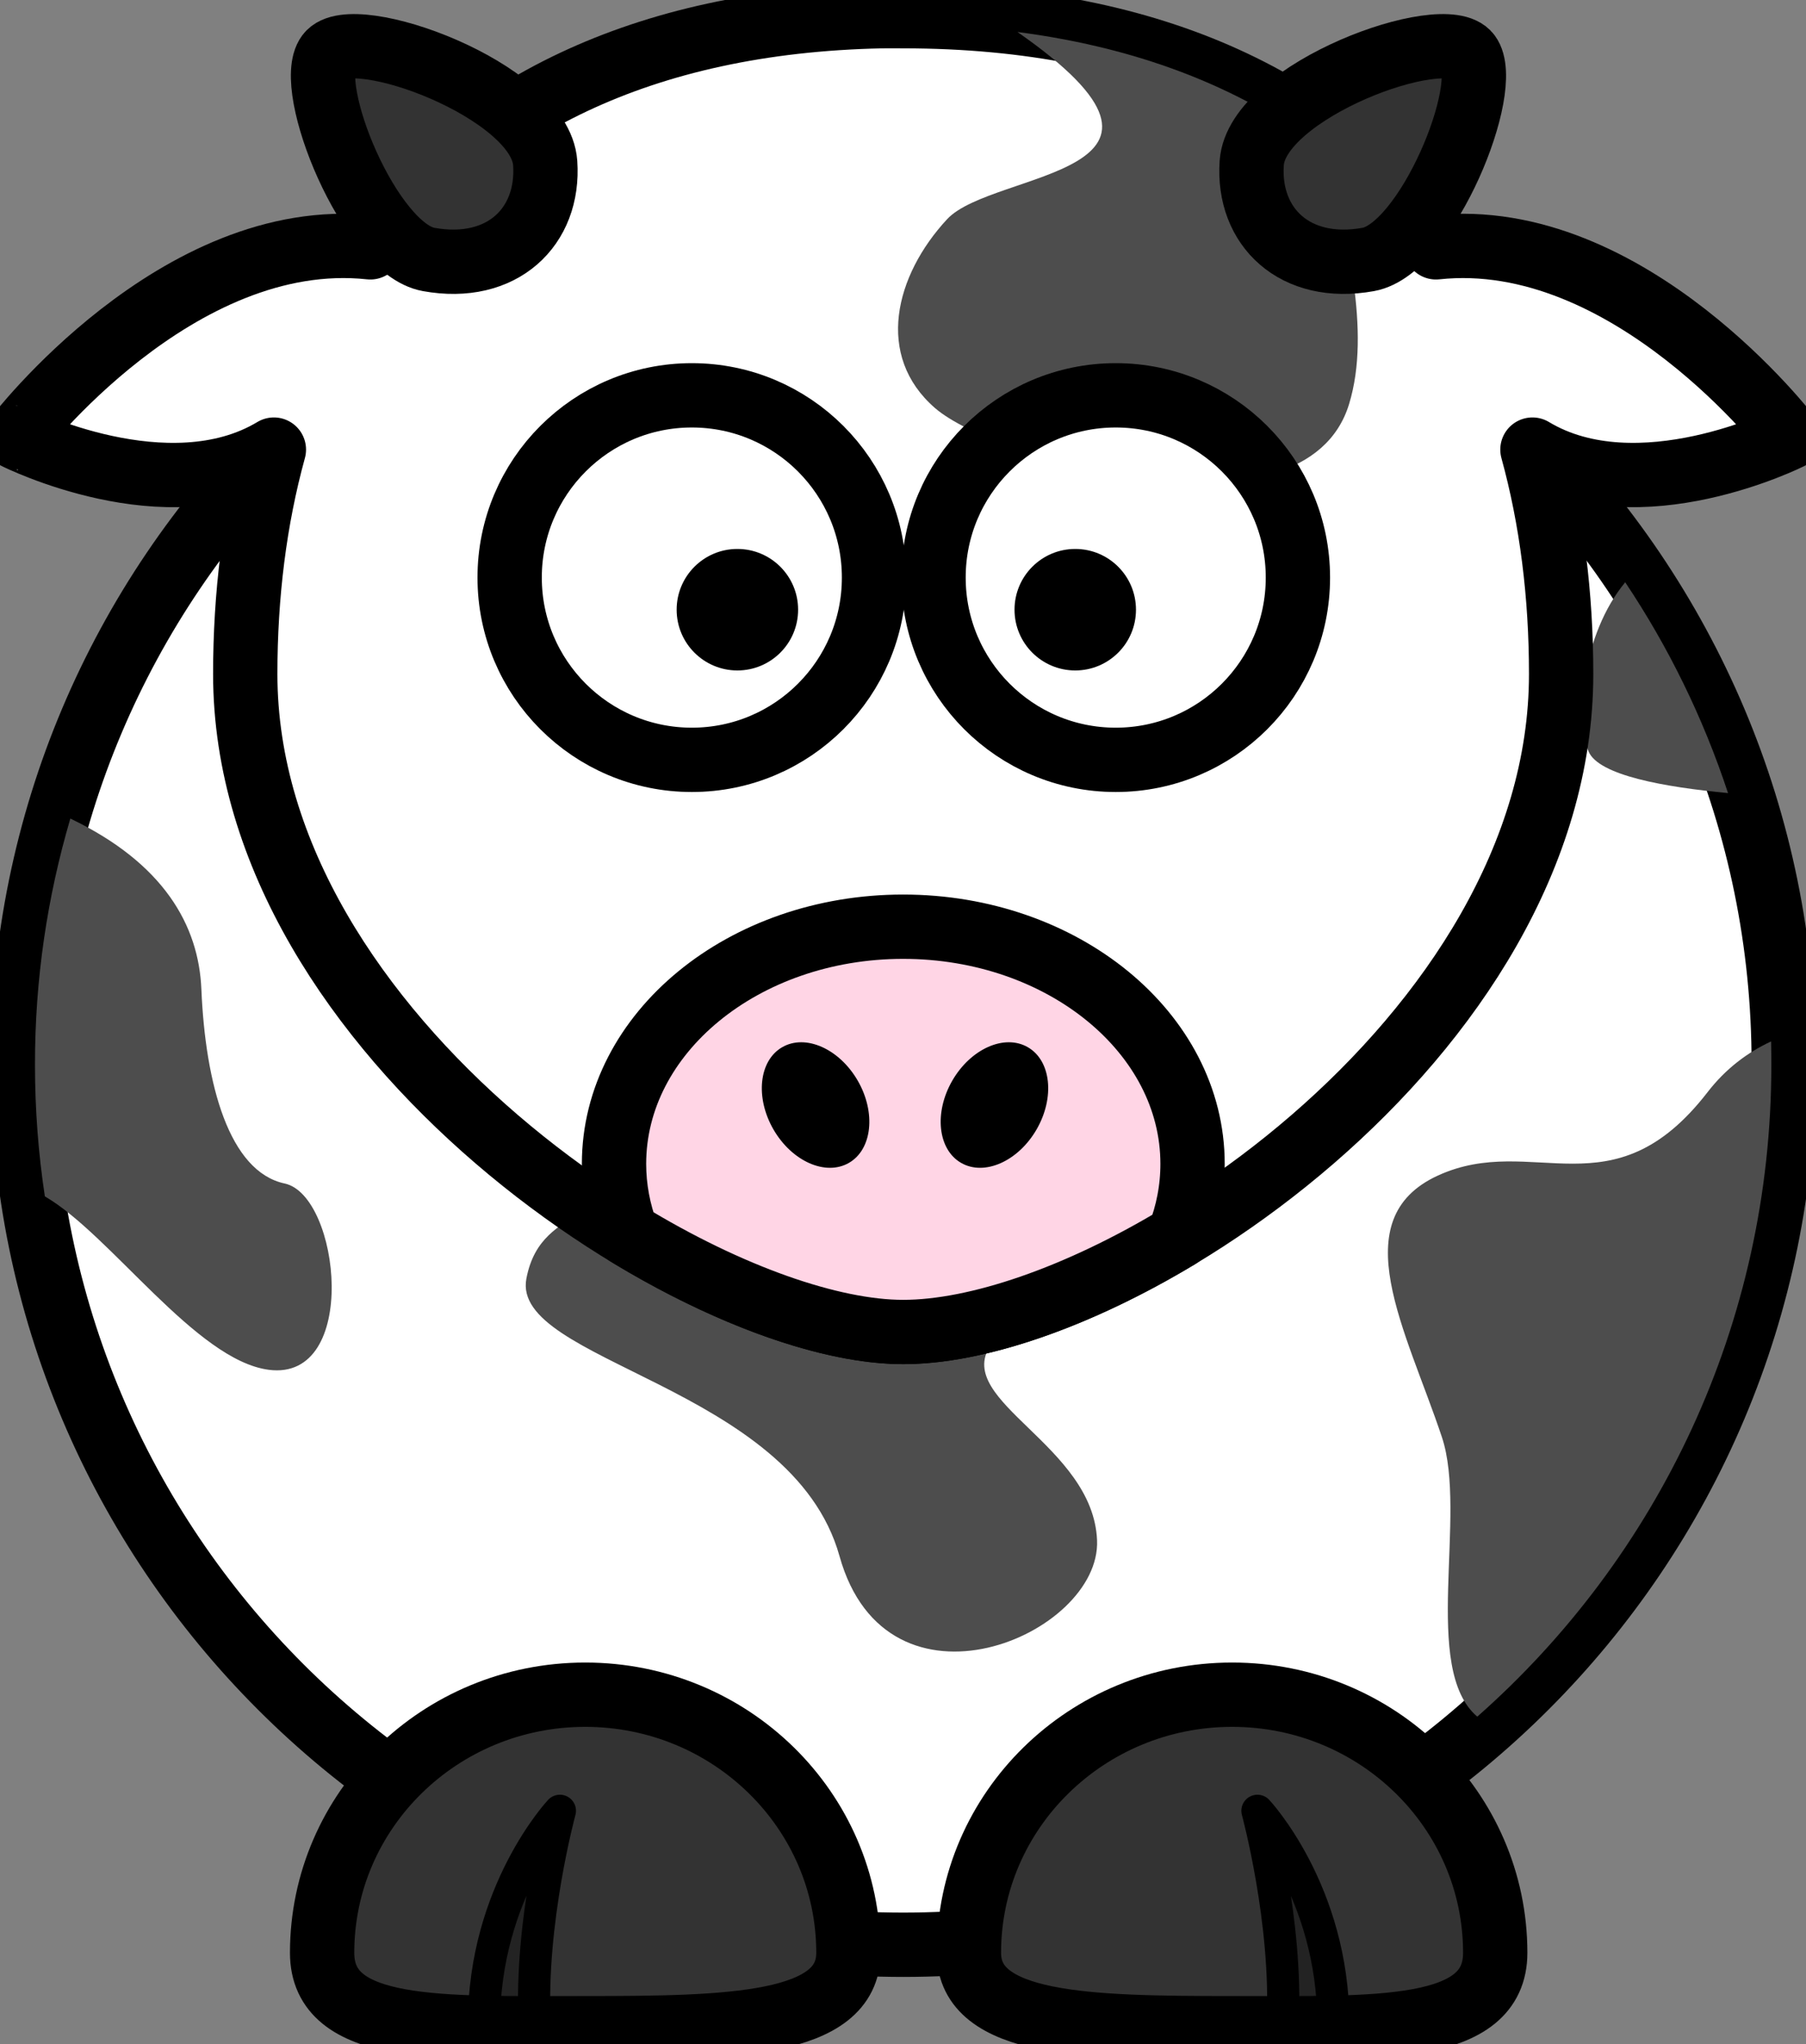 <?xml version="1.0" encoding="UTF-8" standalone="no"?>
<!-- Created with Inkscape (http://www.inkscape.org/) -->

<svg
   xmlns:dc="http://purl.org/dc/elements/1.1/"
   xmlns:cc="http://creativecommons.org/ns#"
   xmlns:rdf="http://www.w3.org/1999/02/22-rdf-syntax-ns#"
   xmlns:svg="http://www.w3.org/2000/svg"
   xmlns="http://www.w3.org/2000/svg"
   xmlns:sodipodi="http://sodipodi.sourceforge.net/DTD/sodipodi-0.dtd"
   xmlns:inkscape="http://www.inkscape.org/namespaces/inkscape"
   id="svg2"
   viewBox="0 0 224.66 254.27"
   version="1.0"
   inkscape:version="0.48.5 r10040"
   width="100%"
   height="100%"
   sodipodi:docname="cow.svg"
   inkscape:export-filename="/home/alex/dev/space-boat/android/assets/art/cow.png"
   inkscape:export-xdpi="50.560001"
   inkscape:export-ydpi="50.560001">
  <rect x="0" y="0" width="224.66" height="254.27" fill="#808080" stroke="none"/>
  <defs
     id="defs28" />
  <sodipodi:namedview
     pagecolor="#ffffff"
     bordercolor="#666666"
     borderopacity="1"
     objecttolerance="10"
     gridtolerance="10"
     guidetolerance="10"
     inkscape:pageopacity="0"
     inkscape:pageshadow="2"
     inkscape:window-width="1421"
     inkscape:window-height="714"
     id="namedview26"
     showgrid="false"
     inkscape:zoom="1.8562945"
     inkscape:cx="24.724219"
     inkscape:cy="124.44752"
     inkscape:window-x="2220"
     inkscape:window-y="290"
     inkscape:window-maximized="0"
     inkscape:current-layer="svg2" />
  <path
     inkscape:connector-curvature="0"
     d="M 221.892,132.322 C 221.916,192.821 172.867,241.883 112.355,241.883 51.856,241.883 2.807,192.821 2.819,132.322 2.807,71.81 51.856,22.749 112.355,22.749 c 60.511,0 109.561,49.061 109.536,109.573 z"
     style="fill:#ffffff;stroke:#000000;stroke-width:8;stroke-linecap:round;stroke-linejoin:round;stroke-miterlimit:4;stroke-dasharray:none"
     id="path2383" />
  <path
     inkscape:connector-curvature="0"
     d="m 202.17,72.42 c -5.4,6.55 -6.24,17.01 -4.56,21.04 1.24,2.98 9.47,4.44 17.35,5.18 -3.09,-9.37 -7.41,-18.18 -12.79,-26.22 z M 8.75,101.81 c -2.86,9.72 -4.41,19.98 -4.4,30.63 0,5.56 0.42,11.03 1.23,16.36 8.18,4.75 18.8,20.39 27.85,21.57 11.34,1.48 8.88,-21.69 1.98,-23.17 -6.91,-1.48 -9.86,-12.33 -10.36,-24.16 -0.33,-7.94 -4.68,-15.67 -16.3,-21.23 z m 211.54,27.73 c -2.92,1.36 -5.63,3.39 -7.89,6.32 -11.83,15.28 -21.69,4.93 -33.53,10.35 -11.83,5.43 -3.94,19.23 0.5,32.54 3.21,9.64 -2.61,28.82 4.4,34.76 22.44,-19.8 36.59,-48.79 36.58,-81.07 0,-0.97 -0.01,-1.93 -0.03,-2.9 -0.01,0.01 -0.03,0 -0.03,0 z m -146.92,9.28 c 4.93,15.28 -5.92,9.86 -7.89,20.21 -1.97,10.36 33.03,13.31 38.95,34.51 5.91,21.2 32.54,9.86 32.04,-1.97 -0.49,-11.83 -17.74,-17.25 -13.31,-24.16 4.44,-6.9 13.31,-21.2 13.31,-21.2 l -63.1,-7.39 z"
     style="fill:#4d4d4d;fill-rule:evenodd"
     id="path3173" />
  <path
     inkscape:connector-curvature="0"
     d="m 120.53,242.88 c 0,9.09 14.67,9.38 32.74,9.38 18.07,0 32.73,0.69 32.73,-9.38 0,-17.72 -14.66,-32.1 -32.73,-32.1 -18.07,0 -32.74,14.38 -32.74,32.1 z"
     style="fill:#333333;stroke:#000000;stroke-width:8;stroke-linecap:round;stroke-linejoin:round;stroke-miterlimit:4;stroke-dasharray:none"
     id="path3172" />
  <path
     inkscape:connector-curvature="0"
     d="m 165.86,251.66 c 0,-16.37 -9.44,-26.44 -9.44,-26.44 0,0 3.77,13.85 3.14,26.44 h 6.3 z"
     style="fill:#000000;fill-opacity:0.314;fill-rule:evenodd;stroke:#000000;stroke-width:4;stroke-linejoin:round"
     id="path3174" />
  <path
     inkscape:connector-curvature="0"
     d="M 109.7,2.014 C 79.566,2.624 58.763,13.667 46.07,30.764 22.006,28.176 2.008,54.389 2.008,54.389 c -5e-4,0 18.891,9.451 32.062,1.531 -2.399,8.71 -3.562,18.11 -3.562,27.91 0,45.17 56.125,81.84 81.842,81.84 26.72,0 81.85,-36.67 81.85,-81.84 0,-9.8 -1.17,-19.2 -3.57,-27.91 13.17,7.92 32.03,-1.531 32.03,-1.531 0,0 -19.97,-26.205 -44.03,-23.625 -13.06,-17.595 -34.71,-28.75 -66.28,-28.75 -0.89,0 -1.78,-0.018 -2.65,0 z"
     style="fill:#ffffff;stroke:#000000;stroke-width:8;stroke-linecap:round;stroke-linejoin:round;stroke-miterlimit:4;stroke-dasharray:none"
     id="path3155" />
  <path
     inkscape:connector-curvature="0"
     d="m 126.57,3.98 c 25.72,17.92 -3.05,17.14 -8.75,23.28 -6.5,7 -9,17 -1.5,23.5 7.5,6.5 46,17.5 51.5,-0.5 2.83,-9.28 -0.57,-20.8 -2.35,-30.97 -10.02,-7.86 -22.9,-13.24 -38.9,-15.31 z"
     style="fill:#4d4d4d;fill-rule:evenodd"
     id="path3185" />
  <path
     inkscape:connector-curvature="0"
     d="m 108.725,71.839 c 0.005,12.517 -10.143,22.668 -22.663,22.668 -12.517,0 -22.665,-10.151 -22.663,-22.668 -0.003,-12.52 10.146,-22.67 22.663,-22.67 12.52,0 22.668,10.151 22.663,22.67 z"
     style="fill:#ffffff;stroke:#000000;stroke-width:8;stroke-linecap:round;stroke-linejoin:round;stroke-miterlimit:4;stroke-dasharray:none"
     id="path3157" />
  <path
     inkscape:connector-curvature="0"
     d="m 161.455,71.839 c 0.005,12.517 -10.143,22.668 -22.663,22.668 -12.517,0 -22.665,-10.151 -22.663,-22.668 -0.003,-12.52 10.146,-22.67 22.663,-22.67 12.52,0 22.668,10.151 22.663,22.67 z"
     style="fill:#ffffff;stroke:#000000;stroke-width:8;stroke-linecap:round;stroke-linejoin:round;stroke-miterlimit:4;stroke-dasharray:none"
     id="path3159" />
  <path
     inkscape:connector-curvature="0"
     d="m 141.311,75.833 c 0.002,4.172 -3.381,7.556 -7.554,7.556 -4.172,0 -7.555,-3.383 -7.554,-7.556 -8.4e-4,-4.173 3.382,-7.557 7.554,-7.557 4.173,0 7.556,3.383 7.554,7.557 z"
     style="fill:#000000"
     id="path3161" />
  <path
     inkscape:connector-curvature="0"
     d="m 99.281,75.833 c 0.002,4.172 -3.381,7.556 -7.554,7.556 -4.172,0 -7.555,-3.383 -7.554,-7.556 -8.39e-4,-4.173 3.382,-7.557 7.554,-7.557 4.173,0 7.556,3.383 7.554,7.557 z"
     style="fill:#000000"
     id="path3163" />
  <path
     inkscape:connector-curvature="0"
     d="m 112.35,115.26 c -19.861,0 -35.968,13.22 -35.968,29.5 0,3.02 0.565,5.95 1.594,8.69 12.712,7.74 25.394,12.22 34.374,12.22 9.2,0 21.76,-4.33 34.28,-11.88 1.12,-2.84 1.72,-5.88 1.72,-9.03 0,-16.28 -16.14,-29.5 -36,-29.5 z"
     style="fill:#ffd5e5;stroke:#000000;stroke-width:8;stroke-linecap:round;stroke-linejoin:round;stroke-miterlimit:4;stroke-dasharray:none"
     id="path3210" />
  <path
     inkscape:connector-curvature="0"
     d="m 105.54,242.88 c 0,9.09 -14.67,9.38 -32.74,9.38 -18.07,0 -32.73,0.69 -32.73,-9.38 0,-17.72 14.66,-32.1 32.73,-32.1 18.07,0 32.74,14.38 32.74,32.1 z"
     style="fill:#333333;stroke:#000000;stroke-width:8;stroke-linecap:round;stroke-linejoin:round;stroke-miterlimit:4;stroke-dasharray:none"
     id="path3329" />
  <path
     inkscape:connector-curvature="0"
     d="m 60.21,251.66 c 0,-16.37 9.44,-26.44 9.44,-26.44 0,0 -3.77,13.85 -3.14,26.44 h -6.3 z"
     style="fill:#000000;fill-opacity:0.314;fill-rule:evenodd;stroke:#000000;stroke-width:4;stroke-linejoin:round"
     id="path3331" />
  <path
     inkscape:connector-curvature="0"
     d="m 128.95,140.47 c -2.29,3.97 -6.5,5.84 -9.4,4.16 -2.89,-1.67 -3.38,-6.25 -1.09,-10.22 2.29,-3.97 6.5,-5.84 9.4,-4.16 2.89,1.67 3.38,6.24 1.09,10.22 z"
     style="fill:#000000"
     id="path2398" />
  <path
     inkscape:connector-curvature="0"
     d="m 96.21,140.47 c 2.29,3.97 6.5,5.84 9.4,4.16 2.89,-1.67 3.38,-6.25 1.09,-10.22 -2.29,-3.97 -6.5,-5.84 -9.4,-4.16 -2.89,1.67 -3.38,6.24 -1.09,10.22 z"
     style="fill:#000000"
     id="path2412" />
  <path
     inkscape:connector-curvature="0"
     d="m 53.32,32.27 c -7.34,-1.33 -15.5,-21.5 -12.5,-25.5 3,-4 26.37,4.46 27,13.5 0.55,7.97 -5.39,13.65 -14.5,12 z"
     style="fill:#333333;fill-rule:evenodd;stroke:#000000;stroke-width:8;stroke-miterlimit:4;stroke-dasharray:none"
     id="path2399" />
  <path
     inkscape:connector-curvature="0"
     d="m 170.21,32.27 c 7.34,-1.33 15.5,-21.5 12.5,-25.5 -3,-4 -26.37,4.46 -27,13.5 -0.55,7.97 5.39,13.65 14.5,12 z"
     style="fill:#333333;fill-rule:evenodd;stroke:#000000;stroke-width:8;stroke-miterlimit:4;stroke-dasharray:none"
     id="path3171" />
</svg>
